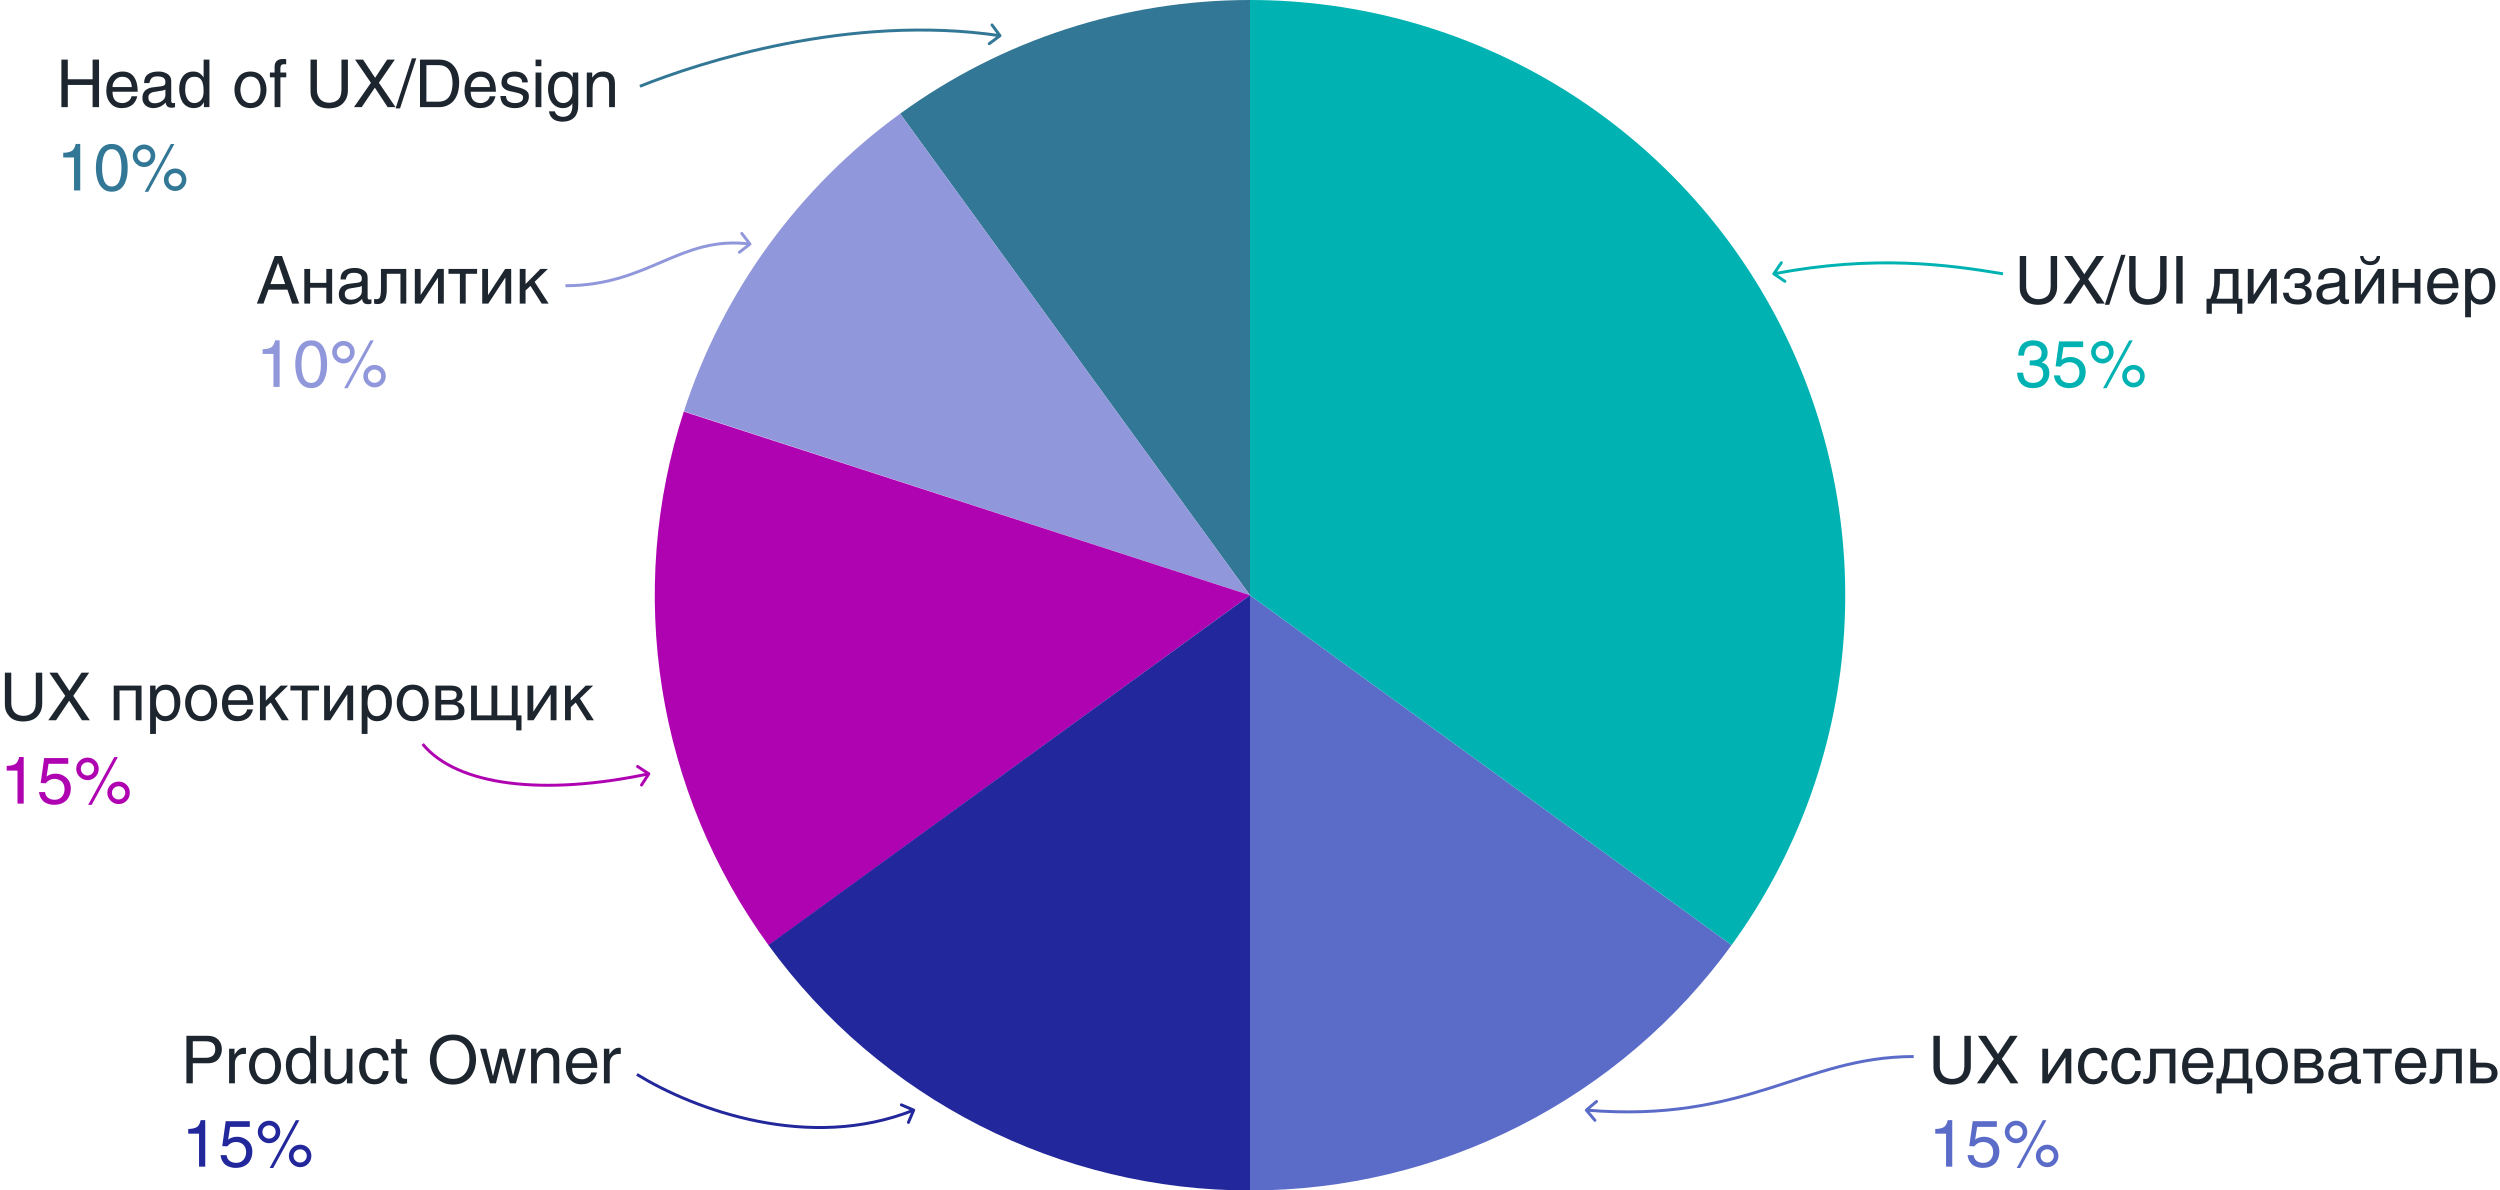 <svg width="840" height="400" viewBox="0 0 840 400" fill="none" xmlns="http://www.w3.org/2000/svg">
<path d="M689.031 86.026V96.145C689.003 97.836 688.562 98.996 687.71 99.626C687.524 99.769 687.32 99.902 687.098 100.023C686.861 100.152 686.618 100.245 686.367 100.303C685.887 100.453 685.39 100.528 684.874 100.528C684.394 100.528 683.918 100.453 683.445 100.303C682.958 100.16 682.518 99.927 682.124 99.605C681.73 99.254 681.415 98.799 681.179 98.24C680.914 97.667 680.781 96.955 680.781 96.103V86.026H678.633V96.693C678.611 98.219 679.102 99.54 680.104 100.657C681.086 101.803 682.64 102.39 684.767 102.419C686.965 102.39 688.584 101.789 689.622 100.614C690.668 99.469 691.19 98.061 691.19 96.393V86.026H689.031ZM701.61 93.814L706.96 86.026H704.382L700.332 92.149L696.293 86.026H693.586L698.925 93.814L693.231 102H695.831L700.246 95.447L704.543 102H707.196L701.61 93.814ZM714.168 85.608H712.696L707.218 102.419H708.711L714.168 85.608ZM725.812 86.026V96.145C725.784 97.836 725.343 98.996 724.491 99.626C724.305 99.769 724.101 99.902 723.879 100.023C723.643 100.152 723.399 100.245 723.148 100.303C722.669 100.453 722.171 100.528 721.655 100.528C721.175 100.528 720.699 100.453 720.227 100.303C719.74 100.16 719.299 99.927 718.905 99.605C718.511 99.254 718.196 98.799 717.96 98.24C717.695 97.667 717.562 96.955 717.562 96.103V86.026H715.414V96.693C715.393 98.219 715.883 99.54 716.886 100.657C717.867 101.803 719.421 102.39 721.548 102.419C723.746 102.39 725.365 101.789 726.403 100.614C727.449 99.469 727.972 98.061 727.972 96.393V86.026H725.812ZM733.375 86.026H731.227V102H733.375V86.026ZM743.988 90.366V94.147C744.031 96.303 743.598 98.376 742.688 100.367H741.389V105.405H743.172V102H751.647V105.405H753.431V100.367H752.131V90.366H743.988ZM750.176 100.367H744.719C745.521 98.57 745.908 96.482 745.879 94.105V91.988H750.176V100.367ZM757.212 90.366H755.257V102H757.309L763.002 93.288H763.045V102H765V90.366H762.959L757.255 99.078H757.212V90.366ZM769.275 93.686C769.483 92.382 770.378 91.731 771.961 91.731C772.548 91.731 773.085 91.845 773.572 92.074C774.066 92.339 774.321 92.787 774.335 93.417C774.335 93.99 774.181 94.43 773.873 94.738C773.536 95.061 772.942 95.222 772.09 95.222H771.037V96.769H772.208C772.953 96.769 773.551 96.915 774.002 97.209C774.46 97.531 774.697 98.029 774.711 98.702C774.697 99.375 774.432 99.866 773.916 100.174C773.393 100.482 772.756 100.636 772.004 100.636C771.008 100.636 770.274 100.453 769.802 100.088C769.336 99.737 769.061 99.157 768.975 98.348H767.052C767.116 98.863 767.234 99.354 767.406 99.819C767.585 100.292 767.857 100.718 768.223 101.098C768.602 101.477 769.107 101.771 769.737 101.979C770.368 102.201 771.152 102.319 772.09 102.333C773.4 102.319 774.5 102.025 775.388 101.452C776.269 100.879 776.716 100.049 776.73 98.96C776.73 98.466 776.666 98.043 776.537 97.692C776.387 97.334 776.19 97.048 775.946 96.833C775.696 96.597 775.438 96.407 775.173 96.264C774.879 96.128 774.6 96.017 774.335 95.931C774.851 95.795 775.312 95.515 775.721 95.093C776.136 94.685 776.351 94.105 776.365 93.353C776.351 92.4 775.946 91.609 775.151 90.978C774.356 90.363 773.293 90.048 771.961 90.033C771.152 90.033 770.479 90.151 769.941 90.388C769.368 90.603 768.907 90.903 768.556 91.29C768.198 91.655 767.933 92.049 767.761 92.472C767.567 92.901 767.449 93.306 767.406 93.686H769.275ZM780.694 93.9C780.723 93.421 780.906 92.93 781.242 92.429C781.421 92.207 781.686 92.017 782.037 91.859C782.359 91.731 782.793 91.666 783.337 91.666C785.156 91.666 786.058 92.289 786.044 93.535C786.044 93.829 786.019 94.062 785.969 94.233C785.911 94.427 785.772 94.588 785.55 94.717C785.17 94.939 784.239 95.107 782.757 95.222C781.747 95.3 780.949 95.462 780.361 95.705C779.76 95.97 779.312 96.292 779.019 96.672C778.725 97.03 778.535 97.413 778.449 97.821C778.349 98.215 778.306 98.595 778.32 98.96C778.32 99.991 778.664 100.8 779.352 101.388C780.01 102.004 780.877 102.319 781.951 102.333C782.517 102.319 783.029 102.244 783.487 102.107C783.924 101.993 784.304 101.846 784.626 101.667C785.278 101.273 785.786 100.865 786.151 100.442C786.166 100.894 786.312 101.295 786.592 101.646C786.857 102.011 787.397 102.201 788.214 102.215C788.436 102.201 788.636 102.172 788.815 102.129C788.973 102.086 789.127 102.043 789.277 102V100.571C789.041 100.629 788.826 100.657 788.633 100.657C788.21 100.657 787.999 100.417 787.999 99.938V93.288C787.985 92.543 787.809 91.949 787.473 91.505C787.115 91.068 786.688 90.746 786.194 90.538C785.693 90.316 785.217 90.169 784.766 90.098C784.307 90.055 783.946 90.033 783.681 90.033C782.234 90.033 781.085 90.327 780.232 90.914C779.337 91.516 778.89 92.511 778.89 93.9H780.694ZM786.044 97.972C786.022 98.767 785.654 99.411 784.938 99.905C784.25 100.421 783.423 100.686 782.456 100.7C781.017 100.686 780.304 100.006 780.318 98.659C780.318 98.272 780.415 97.965 780.608 97.735C780.766 97.513 780.97 97.338 781.221 97.209C781.486 97.073 781.765 96.976 782.059 96.919C782.324 96.847 782.581 96.804 782.832 96.79C783.999 96.625 784.798 96.493 785.228 96.393C785.65 96.271 785.922 96.16 786.044 96.06V97.972ZM793.263 90.366H791.308V102H793.359L799.053 93.288H799.096V102H801.051V90.366H799.01L793.306 99.078H793.263V90.366ZM794.101 86.026H793.005C792.976 86.513 793.173 87.122 793.596 87.853C793.832 88.189 794.176 88.469 794.627 88.691C795.085 88.941 795.68 89.066 796.41 89.066C797.148 89.066 797.742 88.941 798.193 88.691C798.637 88.454 798.967 88.168 799.182 87.831C799.404 87.495 799.55 87.158 799.622 86.821C799.679 86.499 799.708 86.234 799.708 86.026H798.634C798.505 86.513 798.286 86.918 797.979 87.24C797.656 87.606 797.119 87.788 796.367 87.788C795.622 87.788 795.082 87.613 794.745 87.262C794.401 86.939 794.187 86.528 794.101 86.026ZM805.874 90.366H803.919V102H805.874V96.672H811.31V102H813.265V90.366H811.31V95.05H805.874V90.366ZM823.953 98.348C823.939 98.806 823.674 99.289 823.158 99.798C822.9 100.02 822.585 100.21 822.213 100.367C821.848 100.546 821.432 100.636 820.967 100.636C818.718 100.607 817.594 99.34 817.594 96.833H826.069C826.069 94.735 825.658 93.084 824.834 91.881C823.996 90.663 822.743 90.048 821.074 90.033C819.169 90.062 817.769 90.678 816.874 91.881C815.965 93.084 815.51 94.624 815.51 96.5C815.51 98.204 815.972 99.59 816.896 100.657C817.791 101.76 819.051 102.319 820.677 102.333C821.586 102.319 822.356 102.186 822.986 101.936C823.602 101.699 824.107 101.391 824.501 101.012C824.902 100.618 825.21 100.185 825.425 99.712C825.547 99.461 825.65 99.225 825.736 99.003C825.808 98.788 825.865 98.57 825.908 98.348H823.953ZM817.594 95.265C817.594 94.326 817.909 93.521 818.539 92.848C819.141 92.16 819.889 91.809 820.784 91.795C821.4 91.795 821.916 91.881 822.331 92.053C822.725 92.246 823.047 92.511 823.298 92.848C823.563 93.156 823.753 93.521 823.867 93.943C823.982 94.359 824.046 94.799 824.061 95.265H817.594ZM833.428 91.795C834.137 91.795 834.695 91.956 835.104 92.278C835.512 92.601 835.812 93.012 836.006 93.514C836.199 94.008 836.325 94.534 836.382 95.093C836.425 95.666 836.446 96.199 836.446 96.693C836.446 97.46 836.35 98.094 836.156 98.595C835.956 99.103 835.694 99.511 835.372 99.819C835.064 100.099 834.731 100.306 834.373 100.442C834.022 100.571 833.686 100.636 833.363 100.636C832.311 100.621 831.534 100.181 831.032 99.314C830.502 98.491 830.237 97.435 830.237 96.145C830.237 95.737 830.27 95.29 830.334 94.803C830.391 94.309 830.513 93.832 830.699 93.374C830.921 92.923 831.243 92.55 831.666 92.257C832.11 91.963 832.697 91.809 833.428 91.795ZM828.282 106.598H830.237V100.636C830.517 101.108 830.921 101.506 831.451 101.828C831.981 102.15 832.626 102.319 833.385 102.333C834.366 102.319 835.197 102.104 835.877 101.689C836.536 101.28 837.048 100.754 837.413 100.109C838.115 98.742 838.459 97.32 838.444 95.845C838.444 94.155 838.036 92.769 837.22 91.688C836.382 90.599 835.186 90.048 833.632 90.033C832.651 90.048 831.895 90.252 831.365 90.645C831.1 90.825 830.871 91.032 830.678 91.269C830.477 91.512 830.287 91.759 830.108 92.01V90.366H828.282V106.598Z" fill="#1D252F"/>
<path d="M681.974 122.76C683.377 122.745 684.484 122.914 685.293 123.265C686.102 123.651 686.514 124.436 686.528 125.617C686.514 126.527 686.199 127.254 685.583 127.798C684.967 128.371 684.144 128.657 683.112 128.657C682.396 128.657 681.827 128.539 681.404 128.303C680.96 128.088 680.62 127.809 680.384 127.465C680.183 127.1 680.036 126.72 679.943 126.326C679.843 125.947 679.786 125.574 679.771 125.209H677.773C677.773 126.777 678.228 128.023 679.138 128.947C680.033 129.914 681.315 130.405 682.983 130.419C684.981 130.39 686.417 129.86 687.291 128.829C688.158 127.848 688.591 126.699 688.591 125.381C688.576 124.342 688.344 123.53 687.893 122.942C687.42 122.384 686.79 121.986 686.002 121.75V121.707C686.467 121.578 686.911 121.256 687.334 120.74C687.764 120.21 687.986 119.455 688 118.474C687.986 117.256 687.567 116.264 686.743 115.498C685.891 114.753 684.702 114.374 683.177 114.359C682.181 114.374 681.354 114.528 680.695 114.821C680.022 115.129 679.503 115.541 679.138 116.057C678.765 116.551 678.507 117.099 678.364 117.7C678.214 118.302 678.139 118.896 678.139 119.483H680.062C680.09 119.09 680.155 118.696 680.255 118.302C680.341 117.915 680.488 117.553 680.695 117.217C680.917 116.88 681.225 116.608 681.619 116.4C681.984 116.214 682.475 116.121 683.091 116.121C683.692 116.121 684.176 116.2 684.541 116.357C684.913 116.522 685.207 116.737 685.422 117.002C685.644 117.253 685.791 117.514 685.862 117.786C685.941 118.065 685.98 118.33 685.98 118.581C685.98 119.183 685.869 119.659 685.647 120.01C685.411 120.346 685.103 120.604 684.724 120.783C684.344 120.926 683.918 121.023 683.445 121.073C682.973 121.116 682.482 121.138 681.974 121.138V122.76ZM692.651 120.912L693.317 116.626H699.935V114.714H691.835L690.675 123.093L692.372 123.179C693.117 122.212 694.076 121.721 695.251 121.707C696.246 121.707 697.066 121.994 697.711 122.566C698.355 123.168 698.685 124.031 698.699 125.155C698.685 126.158 698.398 126.989 697.84 127.647C697.26 128.349 696.454 128.707 695.423 128.722C694.528 128.722 693.786 128.51 693.199 128.088C692.612 127.673 692.254 127.021 692.125 126.133H690.105C690.22 126.978 690.446 127.68 690.782 128.238C691.119 128.797 691.531 129.237 692.018 129.56C692.497 129.868 693.017 130.086 693.575 130.215C694.105 130.351 694.628 130.419 695.144 130.419C696.361 130.405 697.349 130.193 698.108 129.785C698.868 129.384 699.44 128.89 699.827 128.303C700.207 127.716 700.468 127.114 700.611 126.498C700.733 125.882 700.794 125.363 700.794 124.94C700.765 123.329 700.228 122.09 699.183 121.224C698.173 120.371 697.002 119.945 695.67 119.945C694.975 119.945 694.388 120.042 693.908 120.235C693.407 120.407 692.988 120.633 692.651 120.912ZM702.609 118.323C702.624 119.405 703.003 120.296 703.748 120.998C704.471 121.736 705.359 122.112 706.412 122.126C707.501 122.112 708.396 121.729 709.098 120.977C709.799 120.26 710.158 119.376 710.172 118.323C710.158 117.235 709.792 116.34 709.076 115.638C708.374 114.929 707.486 114.567 706.412 114.553C705.359 114.567 704.471 114.929 703.748 115.638C703.003 116.34 702.624 117.235 702.609 118.323ZM704.167 118.323C704.167 117.707 704.389 117.185 704.833 116.755C705.241 116.347 705.768 116.135 706.412 116.121C707.042 116.135 707.572 116.347 708.002 116.755C708.41 117.17 708.621 117.693 708.636 118.323C708.621 118.953 708.41 119.473 708.002 119.881C707.587 120.332 707.049 120.558 706.391 120.558C705.775 120.558 705.263 120.354 704.854 119.945C704.396 119.551 704.167 119.011 704.167 118.323ZM713.062 126.369C713.076 127.458 713.455 128.353 714.2 129.055C714.916 129.785 715.804 130.158 716.864 130.172C717.946 130.158 718.841 129.778 719.55 129.033C720.252 128.317 720.61 127.429 720.624 126.369C720.61 125.288 720.244 124.393 719.528 123.684C718.819 122.982 717.931 122.624 716.864 122.609C715.804 122.624 714.916 122.982 714.2 123.684C713.455 124.393 713.076 125.288 713.062 126.369ZM714.619 126.369C714.619 125.753 714.838 125.234 715.274 124.812C715.69 124.396 716.22 124.181 716.864 124.167C717.494 124.181 718.021 124.396 718.443 124.812C718.859 125.22 719.074 125.739 719.088 126.369C719.074 126.999 718.859 127.522 718.443 127.938C718.035 128.389 717.502 128.614 716.843 128.614C716.227 128.614 715.711 128.41 715.296 128.002C714.845 127.601 714.619 127.057 714.619 126.369ZM716.596 114.381H715.393L706.616 130.44H707.798L716.596 114.381Z" fill="#00B2B2"/>
<path d="M660.031 348.026V358.146C660.003 359.836 659.562 360.996 658.71 361.626C658.524 361.769 658.32 361.902 658.098 362.023C657.861 362.152 657.618 362.245 657.367 362.303C656.887 362.453 656.39 362.528 655.874 362.528C655.394 362.528 654.918 362.453 654.445 362.303C653.958 362.16 653.518 361.927 653.124 361.604C652.73 361.254 652.415 360.799 652.179 360.24C651.914 359.667 651.781 358.955 651.781 358.103V348.026H649.633V358.693C649.611 360.219 650.102 361.54 651.104 362.657C652.086 363.803 653.64 364.39 655.767 364.419C657.965 364.39 659.584 363.789 660.622 362.614C661.668 361.468 662.19 360.061 662.19 358.393V348.026H660.031ZM672.61 355.814L677.96 348.026H675.382L671.332 354.149L667.293 348.026H664.586L669.925 355.814L664.231 364H666.831L671.246 357.447L675.543 364H678.196L672.61 355.814ZM688.165 352.366H686.21V364H688.262L693.955 355.288H693.998V364H695.953V352.366H693.912L688.208 361.078H688.165V352.366ZM708.103 356.276C708.06 355.209 707.701 354.243 707.028 353.376C706.692 352.968 706.258 352.638 705.729 352.388C705.184 352.151 704.525 352.033 703.752 352.033C701.847 352.062 700.447 352.685 699.552 353.902C698.642 355.12 698.188 356.652 698.188 358.5C698.188 360.204 698.649 361.59 699.573 362.657C700.468 363.76 701.736 364.319 703.376 364.333C704.243 364.319 704.969 364.165 705.557 363.871C706.144 363.592 706.613 363.23 706.964 362.786C707.329 362.335 707.608 361.852 707.802 361.336C707.974 360.842 708.074 360.358 708.103 359.886H706.212C705.789 361.705 704.866 362.621 703.44 362.636C702.782 362.636 702.248 362.496 701.84 362.217C701.41 361.938 701.088 361.579 700.873 361.143C700.651 360.684 700.497 360.201 700.411 359.692C700.318 359.177 700.271 358.668 700.271 358.167C700.257 357.086 700.493 356.097 700.98 355.202C701.446 354.293 702.273 353.824 703.462 353.795C705.095 353.824 706.011 354.651 706.212 356.276H708.103ZM719.317 356.276C719.274 355.209 718.916 354.243 718.243 353.376C717.907 352.968 717.473 352.638 716.943 352.388C716.399 352.151 715.74 352.033 714.967 352.033C713.062 352.062 711.662 352.685 710.767 353.902C709.857 355.12 709.402 356.652 709.402 358.5C709.402 360.204 709.864 361.59 710.788 362.657C711.683 363.76 712.951 364.319 714.591 364.333C715.457 364.319 716.184 364.165 716.771 363.871C717.359 363.592 717.828 363.23 718.179 362.786C718.544 362.335 718.823 361.852 719.017 361.336C719.188 360.842 719.289 360.358 719.317 359.886H717.427C717.004 361.705 716.08 362.621 714.655 362.636C713.996 362.636 713.463 362.496 713.055 362.217C712.625 361.938 712.303 361.579 712.088 361.143C711.866 360.684 711.712 360.201 711.626 359.692C711.533 359.177 711.486 358.668 711.486 358.167C711.472 357.086 711.708 356.097 712.195 355.202C712.661 354.293 713.488 353.824 714.677 353.795C716.31 353.824 717.226 354.651 717.427 356.276H719.317ZM722.422 352.366V358.629C722.422 360.276 722.311 361.347 722.089 361.841C721.989 362.106 721.835 362.281 721.627 362.367C721.434 362.475 721.19 362.528 720.896 362.528C720.546 362.528 720.284 362.514 720.112 362.485V364C720.42 364.1 720.836 364.158 721.358 364.172C722.297 364.172 723.038 363.792 723.582 363.033C724.098 362.281 724.363 361.035 724.377 359.295V353.988H728.975V364H730.93V352.366H722.422ZM741.607 360.348C741.593 360.806 741.328 361.289 740.812 361.798C740.555 362.02 740.24 362.21 739.867 362.367C739.502 362.546 739.087 362.636 738.621 362.636C736.372 362.607 735.248 361.34 735.248 358.833H743.724C743.724 356.735 743.312 355.084 742.488 353.881C741.65 352.663 740.397 352.048 738.729 352.033C736.824 352.062 735.424 352.678 734.528 353.881C733.619 355.084 733.164 356.624 733.164 358.5C733.164 360.204 733.626 361.59 734.55 362.657C735.445 363.76 736.705 364.319 738.331 364.333C739.241 364.319 740.01 364.186 740.641 363.936C741.257 363.699 741.761 363.391 742.155 363.012C742.556 362.618 742.864 362.185 743.079 361.712C743.201 361.461 743.305 361.225 743.391 361.003C743.462 360.788 743.52 360.57 743.562 360.348H741.607ZM735.248 357.265C735.248 356.326 735.563 355.521 736.193 354.848C736.795 354.16 737.543 353.809 738.438 353.795C739.054 353.795 739.57 353.881 739.985 354.053C740.379 354.246 740.701 354.511 740.952 354.848C741.217 355.156 741.407 355.521 741.521 355.943C741.636 356.359 741.701 356.799 741.715 357.265H735.248ZM747.322 352.366V356.147C747.365 358.303 746.932 360.376 746.022 362.367H744.723V367.405H746.506V364H754.981V367.405H756.765V362.367H755.465V352.366H747.322ZM753.51 362.367H748.053C748.855 360.57 749.242 358.482 749.213 356.104V353.988H753.51V362.367ZM757.957 358.167C757.943 359.735 758.383 361.135 759.278 362.367C760.152 363.635 761.506 364.29 763.339 364.333C765.208 364.29 766.572 363.635 767.432 362.367C768.298 361.135 768.731 359.735 768.731 358.167C768.731 356.599 768.298 355.199 767.432 353.967C766.572 352.706 765.208 352.062 763.339 352.033C761.506 352.062 760.152 352.706 759.278 353.967C758.383 355.199 757.943 356.599 757.957 358.167ZM759.955 358.167C759.955 357.759 760.005 357.297 760.105 356.781C760.213 356.287 760.385 355.804 760.621 355.331C760.865 354.866 761.215 354.486 761.674 354.192C762.111 353.899 762.666 353.745 763.339 353.73C764.048 353.745 764.628 353.899 765.079 354.192C765.537 354.486 765.881 354.866 766.11 355.331C766.347 355.804 766.519 356.287 766.626 356.781C766.698 357.297 766.733 357.759 766.733 358.167C766.733 358.554 766.698 358.994 766.626 359.488C766.519 360.004 766.347 360.502 766.11 360.981C765.881 361.454 765.537 361.837 765.079 362.131C764.628 362.467 764.048 362.636 763.339 362.636C762.666 362.636 762.111 362.467 761.674 362.131C761.215 361.837 760.865 361.454 760.621 360.981C760.385 360.502 760.213 360.004 760.105 359.488C760.005 358.994 759.955 358.554 759.955 358.167ZM772.921 353.988H775.811C776.656 353.988 777.257 354.106 777.615 354.343C777.938 354.593 778.099 354.951 778.099 355.417C778.099 356.047 777.93 356.495 777.594 356.76C777.221 357.039 776.613 357.179 775.768 357.179H772.921V353.988ZM772.921 358.726H776.229C777.898 358.726 778.747 359.341 778.775 360.573C778.761 361.805 777.977 362.403 776.423 362.367H772.921V358.726ZM770.966 364H776.466C779.295 363.957 780.716 362.929 780.73 360.917C780.73 360.409 780.659 359.968 780.516 359.596C780.351 359.245 780.136 358.955 779.871 358.726C779.628 358.475 779.352 358.274 779.044 358.124C778.736 357.995 778.421 357.902 778.099 357.845C778.621 357.68 779.083 357.394 779.484 356.985C779.85 356.556 780.039 356.004 780.054 355.331C780.054 354.493 779.746 353.791 779.13 353.226C778.5 352.667 777.54 352.381 776.251 352.366H770.966V364ZM784.694 355.9C784.723 355.421 784.906 354.93 785.242 354.429C785.421 354.207 785.686 354.017 786.037 353.859C786.359 353.73 786.793 353.666 787.337 353.666C789.156 353.666 790.058 354.289 790.044 355.535C790.044 355.829 790.019 356.062 789.969 356.233C789.911 356.427 789.772 356.588 789.55 356.717C789.17 356.939 788.239 357.107 786.757 357.222C785.747 357.3 784.949 357.462 784.361 357.705C783.76 357.97 783.312 358.292 783.019 358.672C782.725 359.03 782.535 359.413 782.449 359.821C782.349 360.215 782.306 360.595 782.32 360.96C782.32 361.991 782.664 362.8 783.352 363.388C784.01 364.004 784.877 364.319 785.951 364.333C786.517 364.319 787.029 364.243 787.487 364.107C787.924 363.993 788.304 363.846 788.626 363.667C789.278 363.273 789.786 362.865 790.151 362.442C790.166 362.894 790.312 363.295 790.592 363.646C790.857 364.011 791.397 364.201 792.214 364.215C792.436 364.201 792.636 364.172 792.815 364.129C792.973 364.086 793.127 364.043 793.277 364V362.571C793.041 362.629 792.826 362.657 792.633 362.657C792.21 362.657 791.999 362.417 791.999 361.938V355.288C791.985 354.543 791.809 353.949 791.473 353.505C791.115 353.068 790.688 352.746 790.194 352.538C789.693 352.316 789.217 352.169 788.766 352.098C788.307 352.055 787.946 352.033 787.681 352.033C786.234 352.033 785.085 352.327 784.232 352.914C783.337 353.516 782.89 354.511 782.89 355.9H784.694ZM790.044 359.972C790.022 360.767 789.654 361.411 788.938 361.905C788.25 362.421 787.423 362.686 786.456 362.7C785.017 362.686 784.304 362.006 784.318 360.659C784.318 360.272 784.415 359.965 784.608 359.735C784.766 359.513 784.97 359.338 785.221 359.209C785.486 359.073 785.765 358.976 786.059 358.919C786.324 358.847 786.581 358.804 786.832 358.79C787.999 358.625 788.798 358.493 789.228 358.393C789.65 358.271 789.922 358.16 790.044 358.06V359.972ZM794.008 352.366V353.988H797.843V364H799.798V353.988H803.622V352.366H794.008ZM813.15 360.348C813.136 360.806 812.871 361.289 812.355 361.798C812.098 362.02 811.783 362.21 811.41 362.367C811.045 362.546 810.63 362.636 810.164 362.636C807.915 362.607 806.791 361.34 806.791 358.833H815.267C815.267 356.735 814.855 355.084 814.031 353.881C813.193 352.663 811.94 352.048 810.271 352.033C808.367 352.062 806.966 352.678 806.071 353.881C805.162 355.084 804.707 356.624 804.707 358.5C804.707 360.204 805.169 361.59 806.093 362.657C806.988 363.76 808.248 364.319 809.874 364.333C810.784 364.319 811.553 364.186 812.184 363.936C812.799 363.699 813.304 363.391 813.698 363.012C814.099 362.618 814.407 362.185 814.622 361.712C814.744 361.461 814.848 361.225 814.934 361.003C815.005 360.788 815.062 360.57 815.105 360.348H813.15ZM806.791 357.265C806.791 356.326 807.106 355.521 807.736 354.848C808.338 354.16 809.086 353.809 809.981 353.795C810.597 353.795 811.113 353.881 811.528 354.053C811.922 354.246 812.244 354.511 812.495 354.848C812.76 355.156 812.95 355.521 813.064 355.943C813.179 356.359 813.243 356.799 813.258 357.265H806.791ZM818.65 352.366V358.629C818.65 360.276 818.539 361.347 818.317 361.841C818.217 362.106 818.063 362.281 817.855 362.367C817.662 362.475 817.419 362.528 817.125 362.528C816.774 362.528 816.513 362.514 816.341 362.485V364C816.649 364.1 817.064 364.158 817.587 364.172C818.525 364.172 819.266 363.792 819.811 363.033C820.326 362.281 820.591 361.035 820.605 359.295V353.988H825.203V364H827.158V352.366H818.65ZM831.981 352.366H830.026V364H834.796C836.371 363.986 837.503 363.649 838.19 362.99C838.849 362.346 839.179 361.562 839.179 360.638C839.179 359.578 838.821 358.718 838.104 358.06C837.367 357.401 836.25 357.064 834.753 357.05H831.981V352.366ZM831.981 358.672H834.774C836.379 358.686 837.181 359.302 837.181 360.52C837.181 361.15 837.005 361.612 836.654 361.905C836.296 362.213 835.67 362.367 834.774 362.367H831.981V358.672Z" fill="#1D252F"/>
<path d="M655.96 376.359H654.445C654.152 377.591 653.697 378.382 653.081 378.733C652.451 379.099 651.506 379.303 650.245 379.346V380.914H653.876V392H655.96V376.359ZM663.651 382.912L664.317 378.626H670.935V376.714H662.835L661.675 385.093L663.372 385.179C664.117 384.212 665.076 383.721 666.251 383.707C667.246 383.707 668.066 383.993 668.711 384.566C669.355 385.168 669.685 386.031 669.699 387.155C669.685 388.158 669.398 388.989 668.84 389.647C668.26 390.349 667.454 390.707 666.423 390.722C665.528 390.722 664.786 390.51 664.199 390.088C663.612 389.673 663.254 389.021 663.125 388.133H661.105C661.22 388.978 661.446 389.68 661.782 390.238C662.119 390.797 662.531 391.237 663.018 391.56C663.497 391.868 664.017 392.086 664.575 392.215C665.105 392.351 665.628 392.419 666.144 392.419C667.361 392.405 668.349 392.193 669.108 391.785C669.868 391.384 670.44 390.89 670.827 390.303C671.207 389.715 671.468 389.114 671.611 388.498C671.733 387.882 671.794 387.363 671.794 386.94C671.765 385.329 671.228 384.09 670.183 383.224C669.173 382.371 668.002 381.945 666.67 381.945C665.975 381.945 665.388 382.042 664.908 382.235C664.407 382.407 663.988 382.633 663.651 382.912ZM673.609 380.323C673.624 381.405 674.003 382.296 674.748 382.998C675.471 383.736 676.359 384.112 677.412 384.126C678.501 384.112 679.396 383.729 680.098 382.977C680.799 382.26 681.158 381.376 681.172 380.323C681.158 379.235 680.792 378.34 680.076 377.638C679.374 376.929 678.486 376.567 677.412 376.553C676.359 376.567 675.471 376.929 674.748 377.638C674.003 378.34 673.624 379.235 673.609 380.323ZM675.167 380.323C675.167 379.707 675.389 379.185 675.833 378.755C676.241 378.347 676.768 378.135 677.412 378.121C678.042 378.135 678.572 378.347 679.002 378.755C679.41 379.17 679.621 379.693 679.636 380.323C679.621 380.953 679.41 381.473 679.002 381.881C678.587 382.332 678.049 382.558 677.391 382.558C676.775 382.558 676.263 382.354 675.854 381.945C675.396 381.551 675.167 381.011 675.167 380.323ZM684.062 388.369C684.076 389.458 684.455 390.353 685.2 391.055C685.916 391.785 686.804 392.158 687.864 392.172C688.946 392.158 689.841 391.778 690.55 391.033C691.252 390.317 691.61 389.429 691.624 388.369C691.61 387.288 691.244 386.393 690.528 385.684C689.819 384.982 688.931 384.624 687.864 384.609C686.804 384.624 685.916 384.982 685.2 385.684C684.455 386.393 684.076 387.288 684.062 388.369ZM685.619 388.369C685.619 387.753 685.838 387.234 686.274 386.812C686.69 386.396 687.22 386.181 687.864 386.167C688.494 386.181 689.021 386.396 689.443 386.812C689.859 387.22 690.074 387.739 690.088 388.369C690.074 388.999 689.859 389.522 689.443 389.938C689.035 390.389 688.502 390.614 687.843 390.614C687.227 390.614 686.711 390.41 686.296 390.002C685.845 389.601 685.619 389.057 685.619 388.369ZM687.596 376.381H686.393L677.616 392.44H678.798L687.596 376.381Z" fill="#5B6BC8"/>
<path d="M64.781 349.874H69.164C70.088 349.874 70.843 350.067 71.431 350.454C72.018 350.848 72.319 351.543 72.333 352.538C72.319 353.598 72.018 354.339 71.431 354.762C70.843 355.213 70.059 355.431 69.078 355.417H64.781V349.874ZM64.781 357.265H69.819C71.538 357.236 72.763 356.717 73.493 355.707C74.216 354.74 74.567 353.677 74.546 352.517C74.532 351.199 74.116 350.121 73.3 349.283C72.476 348.46 71.316 348.041 69.819 348.026H62.633V364H64.781V357.265ZM76.974 352.366V364H78.929V357.243C78.929 356.362 79.201 355.621 79.745 355.02C80.261 354.439 80.973 354.142 81.883 354.128H82.645V352.098C82.502 352.055 82.327 352.033 82.119 352.033C81.403 352.033 80.78 352.237 80.25 352.646C79.706 353.061 79.237 353.612 78.843 354.3H78.8V352.366H76.974ZM83.666 358.167C83.652 359.735 84.092 361.135 84.987 362.367C85.861 363.635 87.215 364.29 89.048 364.333C90.917 364.29 92.281 363.635 93.141 362.367C94.007 361.135 94.44 359.735 94.44 358.167C94.44 356.599 94.007 355.199 93.141 353.967C92.281 352.706 90.917 352.062 89.048 352.033C87.215 352.062 85.861 352.706 84.987 353.967C84.092 355.199 83.652 356.599 83.666 358.167ZM85.664 358.167C85.664 357.759 85.714 357.297 85.814 356.781C85.922 356.287 86.094 355.804 86.33 355.331C86.574 354.866 86.924 354.486 87.383 354.192C87.82 353.899 88.375 353.745 89.048 353.73C89.757 353.745 90.337 353.899 90.788 354.192C91.246 354.486 91.59 354.866 91.819 355.331C92.056 355.804 92.228 356.287 92.335 356.781C92.407 357.297 92.442 357.759 92.442 358.167C92.442 358.554 92.407 358.994 92.335 359.488C92.228 360.004 92.056 360.502 91.819 360.981C91.59 361.454 91.246 361.837 90.788 362.131C90.337 362.467 89.757 362.636 89.048 362.636C88.375 362.636 87.82 362.467 87.383 362.131C86.924 361.837 86.574 361.454 86.33 360.981C86.094 360.502 85.922 360.004 85.814 359.488C85.714 358.994 85.664 358.554 85.664 358.167ZM106.203 348.026H104.248V354.01C103.983 353.559 103.578 353.118 103.034 352.688C102.769 352.488 102.447 352.327 102.067 352.205C101.702 352.09 101.262 352.033 100.746 352.033C99.206 352.062 98.039 352.62 97.244 353.709C96.442 354.79 96.041 356.176 96.041 357.866C96.041 358.554 96.12 359.27 96.277 360.015C96.428 360.781 96.686 361.486 97.051 362.131C97.416 362.775 97.928 363.295 98.587 363.688C99.217 364.104 100.026 364.319 101.015 364.333C101.595 364.333 102.186 364.208 102.787 363.957C103.374 363.692 103.883 363.173 104.312 362.399H104.355V364H106.203V348.026ZM101.229 353.795C101.931 353.795 102.49 353.956 102.905 354.278C103.313 354.601 103.614 355.012 103.808 355.514C103.994 356.008 104.116 356.534 104.173 357.093C104.223 357.666 104.248 358.199 104.248 358.693C104.248 359.46 104.151 360.093 103.958 360.595C103.75 361.103 103.485 361.511 103.163 361.819C102.855 362.099 102.526 362.306 102.175 362.442C101.824 362.571 101.487 362.636 101.165 362.636C100.105 362.621 99.328 362.181 98.834 361.314C98.304 360.491 98.039 359.435 98.039 358.146C98.039 357.737 98.068 357.29 98.125 356.803C98.182 356.309 98.308 355.832 98.501 355.374C98.723 354.923 99.045 354.55 99.468 354.257C99.912 353.963 100.499 353.809 101.229 353.795ZM109.071 352.366V360.724C109.071 361.397 109.197 361.97 109.447 362.442C109.684 362.894 109.977 363.266 110.328 363.56C110.708 363.825 111.119 364.014 111.563 364.129C112 364.265 112.43 364.333 112.853 364.333C113.791 364.319 114.546 364.136 115.119 363.785C115.678 363.427 116.154 362.919 116.548 362.26L116.569 362.303V364H118.417V352.366H116.462V358.769C116.462 359.191 116.419 359.621 116.333 360.058C116.233 360.516 116.057 360.935 115.807 361.314C115.57 361.694 115.241 362.002 114.818 362.238C114.389 362.503 113.866 362.636 113.25 362.636C112.62 362.636 112.101 362.446 111.692 362.066C111.248 361.687 111.026 361.024 111.026 360.079V352.366H109.071ZM130.577 356.276C130.534 355.209 130.176 354.243 129.503 353.376C129.166 352.968 128.733 352.638 128.203 352.388C127.659 352.151 127 352.033 126.227 352.033C124.322 352.062 122.922 352.685 122.026 353.902C121.117 355.12 120.662 356.652 120.662 358.5C120.662 360.204 121.124 361.59 122.048 362.657C122.943 363.76 124.211 364.319 125.851 364.333C126.717 364.319 127.444 364.165 128.031 363.871C128.618 363.592 129.088 363.23 129.438 362.786C129.804 362.335 130.083 361.852 130.276 361.336C130.448 360.842 130.549 360.358 130.577 359.886H128.687C128.264 361.705 127.34 362.621 125.915 362.636C125.256 362.636 124.723 362.496 124.314 362.217C123.885 361.938 123.562 361.579 123.348 361.143C123.126 360.684 122.972 360.201 122.886 359.692C122.793 359.177 122.746 358.668 122.746 358.167C122.732 357.086 122.968 356.097 123.455 355.202C123.921 354.293 124.748 353.824 125.937 353.795C127.569 353.824 128.486 354.651 128.687 356.276H130.577ZM132.973 349.154V352.388H131.415V354.01H132.973V361.669C132.973 362.02 133.008 362.342 133.08 362.636C133.145 362.944 133.263 363.209 133.435 363.431C133.614 363.646 133.857 363.821 134.165 363.957C134.473 364.086 134.86 364.158 135.325 364.172C135.619 364.172 136.102 364.115 136.775 364V362.485H136.099C135.877 362.5 135.633 362.446 135.368 362.324C135.089 362.21 134.942 361.955 134.928 361.562V354.01H136.797V352.388H134.928V349.154H132.973ZM157.733 356.019C157.719 357.924 157.236 359.47 156.283 360.659C155.302 361.877 153.938 362.493 152.19 362.507C150.443 362.493 149.086 361.869 148.119 360.638C147.138 359.435 146.647 357.881 146.647 355.976C146.647 354.049 147.138 352.499 148.119 351.324C149.086 350.143 150.443 349.545 152.19 349.53C153.938 349.545 155.302 350.15 156.283 351.346C157.236 352.52 157.719 354.078 157.733 356.019ZM159.957 356.019C159.957 355.123 159.839 354.192 159.603 353.226C159.338 352.252 158.911 351.342 158.324 350.497C157.737 349.645 156.938 348.954 155.929 348.424C155.435 348.159 154.88 347.955 154.264 347.812C153.626 347.675 152.935 347.607 152.19 347.607C151.46 347.607 150.787 347.675 150.171 347.812C149.555 347.955 148.996 348.159 148.495 348.424C147.485 348.954 146.687 349.645 146.1 350.497C145.512 351.342 145.086 352.252 144.821 353.226C144.556 354.192 144.424 355.123 144.424 356.019C144.424 356.878 144.556 357.795 144.821 358.769C145.086 359.735 145.512 360.645 146.1 361.497C146.687 362.342 147.485 363.03 148.495 363.56C149.491 364.118 150.722 364.405 152.19 364.419C153.687 364.405 154.933 364.118 155.929 363.56C156.938 363.03 157.737 362.342 158.324 361.497C158.911 360.645 159.338 359.735 159.603 358.769C159.839 357.795 159.957 356.878 159.957 356.019ZM161.278 352.366L164.619 364H166.639L168.905 354.998H168.948L171.312 364H173.331L176.693 352.366H174.76L172.407 361.497H172.364L170.098 352.366H167.917L165.672 361.497H165.607L163.384 352.366H161.278ZM178.444 352.366V364H180.399V357.662C180.399 356.874 180.518 356.223 180.754 355.707C180.962 355.206 181.227 354.815 181.549 354.536C181.871 354.243 182.201 354.046 182.537 353.945C182.874 353.845 183.182 353.795 183.461 353.795C184.413 353.795 185.072 354.042 185.438 354.536C185.774 355.052 185.942 355.814 185.942 356.824V364H187.908V356.083C187.908 355.259 187.79 354.576 187.554 354.031C187.303 353.508 186.974 353.1 186.565 352.807C186.164 352.499 185.731 352.291 185.266 352.184C184.779 352.083 184.302 352.033 183.837 352.033C182.856 352.062 182.079 352.312 181.506 352.785C181.227 352.986 180.99 353.197 180.797 353.419C180.611 353.655 180.457 353.852 180.335 354.01H180.271V352.366H178.444ZM198.586 360.348C198.572 360.806 198.307 361.289 197.791 361.798C197.533 362.02 197.218 362.21 196.846 362.367C196.48 362.546 196.065 362.636 195.6 362.636C193.351 362.607 192.227 361.34 192.227 358.833H200.702C200.702 356.735 200.29 355.084 199.467 353.881C198.629 352.663 197.376 352.048 195.707 352.033C193.802 352.062 192.402 352.678 191.507 353.881C190.597 355.084 190.143 356.624 190.143 358.5C190.143 360.204 190.604 361.59 191.528 362.657C192.424 363.76 193.684 364.319 195.31 364.333C196.219 364.319 196.989 364.186 197.619 363.936C198.235 363.699 198.74 363.391 199.134 363.012C199.535 362.618 199.843 362.185 200.058 361.712C200.179 361.461 200.283 361.225 200.369 361.003C200.441 360.788 200.498 360.57 200.541 360.348H198.586ZM192.227 357.265C192.227 356.326 192.542 355.521 193.172 354.848C193.773 354.16 194.522 353.809 195.417 353.795C196.033 353.795 196.549 353.881 196.964 354.053C197.358 354.246 197.68 354.511 197.931 354.848C198.196 355.156 198.385 355.521 198.5 355.943C198.615 356.359 198.679 356.799 198.693 357.265H192.227ZM202.915 352.366V364H204.87V357.243C204.87 356.362 205.142 355.621 205.687 355.02C206.202 354.439 206.915 354.142 207.824 354.128H208.587V352.098C208.444 352.055 208.268 352.033 208.061 352.033C207.344 352.033 206.721 352.237 206.191 352.646C205.647 353.061 205.178 353.612 204.784 354.3H204.741V352.366H202.915Z" fill="#1D252F"/>
<path d="M68.96 376.359H67.445C67.152 377.591 66.697 378.382 66.081 378.733C65.451 379.099 64.505 379.303 63.245 379.346V380.914H66.876V392H68.96V376.359ZM76.651 382.912L77.317 378.626H83.935V376.714H75.835L74.675 385.093L76.372 385.179C77.117 384.212 78.076 383.721 79.251 383.707C80.246 383.707 81.066 383.993 81.711 384.566C82.356 385.168 82.685 386.031 82.699 387.155C82.685 388.158 82.398 388.989 81.84 389.647C81.26 390.349 80.454 390.707 79.423 390.722C78.528 390.722 77.787 390.51 77.199 390.088C76.612 389.673 76.254 389.021 76.125 388.133H74.106C74.22 388.978 74.446 389.68 74.782 390.238C75.119 390.797 75.531 391.237 76.018 391.56C76.497 391.868 77.017 392.086 77.575 392.215C78.105 392.351 78.628 392.419 79.144 392.419C80.361 392.405 81.349 392.193 82.108 391.785C82.868 391.384 83.44 390.89 83.827 390.303C84.207 389.715 84.468 389.114 84.611 388.498C84.733 387.882 84.794 387.363 84.794 386.94C84.765 385.329 84.228 384.09 83.183 383.224C82.173 382.371 81.002 381.945 79.67 381.945C78.975 381.945 78.388 382.042 77.908 382.235C77.407 382.407 76.988 382.633 76.651 382.912ZM86.609 380.323C86.624 381.405 87.003 382.296 87.748 382.998C88.471 383.736 89.359 384.112 90.412 384.126C91.501 384.112 92.396 383.729 93.098 382.977C93.799 382.26 94.158 381.376 94.172 380.323C94.158 379.235 93.792 378.34 93.076 377.638C92.374 376.929 91.486 376.567 90.412 376.553C89.359 376.567 88.471 376.929 87.748 377.638C87.003 378.34 86.624 379.235 86.609 380.323ZM88.167 380.323C88.167 379.707 88.389 379.185 88.833 378.755C89.241 378.347 89.768 378.135 90.412 378.121C91.042 378.135 91.572 378.347 92.002 378.755C92.41 379.17 92.621 379.693 92.636 380.323C92.621 380.953 92.41 381.473 92.002 381.881C91.587 382.332 91.049 382.558 90.391 382.558C89.775 382.558 89.263 382.354 88.855 381.945C88.396 381.551 88.167 381.011 88.167 380.323ZM97.061 388.369C97.076 389.458 97.455 390.353 98.2 391.055C98.916 391.785 99.804 392.158 100.864 392.172C101.946 392.158 102.841 391.778 103.55 391.033C104.252 390.317 104.61 389.429 104.624 388.369C104.61 387.288 104.244 386.393 103.528 385.684C102.819 384.982 101.931 384.624 100.864 384.609C99.804 384.624 98.916 384.982 98.2 385.684C97.455 386.393 97.076 387.288 97.061 388.369ZM98.619 388.369C98.619 387.753 98.838 387.234 99.274 386.812C99.69 386.396 100.22 386.181 100.864 386.167C101.494 386.181 102.021 386.396 102.443 386.812C102.859 387.22 103.074 387.739 103.088 388.369C103.074 388.999 102.859 389.522 102.443 389.938C102.035 390.389 101.502 390.614 100.843 390.614C100.227 390.614 99.711 390.41 99.296 390.002C98.845 389.601 98.619 389.057 98.619 388.369ZM100.596 376.381H99.393L90.616 392.44H91.798L100.596 376.381Z" fill="#22289B"/>
<path d="M12.031 226.026V236.146C12.003 237.836 11.562 238.996 10.71 239.626C10.524 239.769 10.32 239.902 10.098 240.023C9.861 240.152 9.618 240.246 9.367 240.303C8.887 240.453 8.39 240.528 7.874 240.528C7.394 240.528 6.918 240.453 6.445 240.303C5.958 240.16 5.518 239.927 5.124 239.605C4.73 239.254 4.415 238.799 4.179 238.24C3.914 237.667 3.781 236.955 3.781 236.103V226.026H1.633V236.693C1.611 238.219 2.102 239.54 3.104 240.657C4.086 241.803 5.64 242.39 7.767 242.419C9.965 242.39 11.584 241.789 12.622 240.614C13.668 239.468 14.19 238.061 14.19 236.393V226.026H12.031ZM24.61 233.815L29.96 226.026H27.382L23.332 232.149L19.293 226.026H16.586L21.925 233.815L16.231 242H18.831L23.246 235.447L27.543 242H30.196L24.61 233.815ZM38.21 230.366V242H40.165V231.988H45.601V242H47.556V230.366H38.21ZM55.58 231.795C56.289 231.795 56.848 231.956 57.256 232.278C57.664 232.601 57.965 233.012 58.158 233.514C58.352 234.008 58.477 234.534 58.534 235.093C58.577 235.666 58.599 236.199 58.599 236.693C58.599 237.46 58.502 238.093 58.309 238.595C58.108 239.103 57.847 239.511 57.524 239.819C57.217 240.099 56.883 240.306 56.525 240.442C56.175 240.571 55.838 240.636 55.516 240.636C54.463 240.621 53.686 240.181 53.185 239.315C52.655 238.491 52.39 237.435 52.39 236.146C52.39 235.737 52.422 235.29 52.486 234.803C52.544 234.309 52.665 233.832 52.852 233.374C53.074 232.923 53.396 232.551 53.818 232.257C54.262 231.963 54.85 231.809 55.58 231.795ZM50.435 246.598H52.39V240.636C52.669 241.108 53.074 241.506 53.603 241.828C54.133 242.15 54.778 242.319 55.537 242.333C56.518 242.319 57.349 242.104 58.029 241.689C58.688 241.28 59.2 240.754 59.565 240.109C60.267 238.742 60.611 237.32 60.597 235.845C60.597 234.155 60.188 232.769 59.372 231.688C58.534 230.599 57.338 230.048 55.784 230.033C54.803 230.048 54.047 230.252 53.518 230.646C53.253 230.825 53.023 231.032 52.83 231.269C52.63 231.512 52.44 231.759 52.261 232.01V230.366H50.435V246.598ZM62.197 236.167C62.183 237.735 62.623 239.135 63.519 240.367C64.392 241.635 65.746 242.29 67.579 242.333C69.448 242.29 70.812 241.635 71.672 240.367C72.538 239.135 72.972 237.735 72.972 236.167C72.972 234.599 72.538 233.199 71.672 231.967C70.812 230.706 69.448 230.062 67.579 230.033C65.746 230.062 64.392 230.706 63.519 231.967C62.623 233.199 62.183 234.599 62.197 236.167ZM64.195 236.167C64.195 235.759 64.245 235.297 64.346 234.781C64.453 234.287 64.625 233.804 64.861 233.331C65.105 232.866 65.456 232.486 65.914 232.192C66.351 231.899 66.906 231.745 67.579 231.731C68.288 231.745 68.868 231.899 69.319 232.192C69.778 232.486 70.121 232.866 70.351 233.331C70.587 233.804 70.759 234.287 70.866 234.781C70.938 235.297 70.974 235.759 70.974 236.167C70.974 236.554 70.938 236.994 70.866 237.488C70.759 238.004 70.587 238.502 70.351 238.982C70.121 239.454 69.778 239.837 69.319 240.131C68.868 240.468 68.288 240.636 67.579 240.636C66.906 240.636 66.351 240.468 65.914 240.131C65.456 239.837 65.105 239.454 64.861 238.982C64.625 238.502 64.453 238.004 64.346 237.488C64.245 236.994 64.195 236.554 64.195 236.167ZM83.016 238.348C83.001 238.806 82.736 239.289 82.221 239.798C81.963 240.02 81.648 240.21 81.275 240.367C80.91 240.546 80.495 240.636 80.029 240.636C77.781 240.607 76.656 239.34 76.656 236.833H85.132C85.132 234.735 84.72 233.084 83.897 231.881C83.059 230.663 81.805 230.048 80.137 230.033C78.232 230.062 76.832 230.678 75.936 231.881C75.027 233.084 74.572 234.624 74.572 236.5C74.572 238.204 75.034 239.59 75.958 240.657C76.853 241.76 78.114 242.319 79.739 242.333C80.649 242.319 81.419 242.186 82.049 241.936C82.665 241.699 83.17 241.391 83.564 241.012C83.965 240.618 84.272 240.185 84.487 239.712C84.609 239.461 84.713 239.225 84.799 239.003C84.87 238.788 84.928 238.57 84.971 238.348H83.016ZM76.656 235.265C76.656 234.327 76.971 233.521 77.602 232.848C78.203 232.16 78.951 231.809 79.847 231.795C80.463 231.795 80.978 231.881 81.394 232.053C81.787 232.246 82.11 232.511 82.36 232.848C82.625 233.156 82.815 233.521 82.93 233.943C83.044 234.359 83.109 234.799 83.123 235.265H76.656ZM89.3 235.426V230.366H87.345V242H89.3V237.596L90.954 236.06L94.714 242H97.045L92.34 234.695L96.787 230.366H94.295L89.3 235.426ZM97.582 230.366V231.988H101.417V242H103.372V231.988H107.196V230.366H97.582ZM110.87 230.366H108.915V242H110.967L116.66 233.288H116.703V242H118.658V230.366H116.617L110.913 239.078H110.87V230.366ZM126.672 231.795C127.381 231.795 127.939 231.956 128.348 232.278C128.756 232.601 129.057 233.012 129.25 233.514C129.443 234.008 129.569 234.534 129.626 235.093C129.669 235.666 129.69 236.199 129.69 236.693C129.69 237.46 129.594 238.093 129.4 238.595C129.2 239.103 128.938 239.511 128.616 239.819C128.308 240.099 127.975 240.306 127.617 240.442C127.266 240.571 126.93 240.636 126.607 240.636C125.555 240.621 124.778 240.181 124.276 239.315C123.746 238.491 123.481 237.435 123.481 236.146C123.481 235.737 123.514 235.29 123.578 234.803C123.635 234.309 123.757 233.832 123.943 233.374C124.165 232.923 124.488 232.551 124.91 232.257C125.354 231.963 125.941 231.809 126.672 231.795ZM121.526 246.598H123.481V240.636C123.761 241.108 124.165 241.506 124.695 241.828C125.225 242.15 125.87 242.319 126.629 242.333C127.61 242.319 128.441 242.104 129.121 241.689C129.78 241.28 130.292 240.754 130.657 240.109C131.359 238.742 131.703 237.32 131.688 235.845C131.688 234.155 131.28 232.769 130.464 231.688C129.626 230.599 128.43 230.048 126.876 230.033C125.895 230.048 125.139 230.252 124.609 230.646C124.344 230.825 124.115 231.032 123.922 231.269C123.721 231.512 123.532 231.759 123.353 232.01V230.366H121.526V246.598ZM133.289 236.167C133.275 237.735 133.715 239.135 134.61 240.367C135.484 241.635 136.838 242.29 138.671 242.333C140.54 242.29 141.904 241.635 142.764 240.367C143.63 239.135 144.063 237.735 144.063 236.167C144.063 234.599 143.63 233.199 142.764 231.967C141.904 230.706 140.54 230.062 138.671 230.033C136.838 230.062 135.484 230.706 134.61 231.967C133.715 233.199 133.275 234.599 133.289 236.167ZM135.287 236.167C135.287 235.759 135.337 235.297 135.438 234.781C135.545 234.287 135.717 233.804 135.953 233.331C136.197 232.866 136.548 232.486 137.006 232.192C137.443 231.899 137.998 231.745 138.671 231.731C139.38 231.745 139.96 231.899 140.411 232.192C140.869 232.486 141.213 232.866 141.442 233.331C141.679 233.804 141.851 234.287 141.958 234.781C142.03 235.297 142.065 235.759 142.065 236.167C142.065 236.554 142.03 236.994 141.958 237.488C141.851 238.004 141.679 238.502 141.442 238.982C141.213 239.454 140.869 239.837 140.411 240.131C139.96 240.468 139.38 240.636 138.671 240.636C137.998 240.636 137.443 240.468 137.006 240.131C136.548 239.837 136.197 239.454 135.953 238.982C135.717 238.502 135.545 238.004 135.438 237.488C135.337 236.994 135.287 236.554 135.287 236.167ZM148.253 231.988H151.143C151.988 231.988 152.589 232.107 152.947 232.343C153.27 232.593 153.431 232.952 153.431 233.417C153.431 234.047 153.262 234.495 152.926 234.76C152.553 235.039 151.945 235.179 151.1 235.179H148.253V231.988ZM148.253 236.726H151.562C153.23 236.726 154.079 237.342 154.107 238.573C154.093 239.805 153.309 240.403 151.755 240.367H148.253V236.726ZM146.298 242H151.798C154.627 241.957 156.048 240.929 156.062 238.917C156.062 238.409 155.991 237.968 155.848 237.596C155.683 237.245 155.468 236.955 155.203 236.726C154.96 236.475 154.684 236.274 154.376 236.124C154.068 235.995 153.753 235.902 153.431 235.845C153.953 235.68 154.415 235.394 154.816 234.985C155.182 234.556 155.371 234.004 155.386 233.331C155.386 232.493 155.078 231.791 154.462 231.226C153.832 230.667 152.872 230.381 151.583 230.366H146.298V242ZM160.241 230.366H158.286V242H173.443V245.405H175.227V240.367H173.927V230.366H171.972V240.367H167.084V230.366H165.129V240.367H160.241V230.366ZM179.19 230.366H177.235V242H179.287L184.98 233.288H185.023V242H186.979V230.366H184.938L179.233 239.078H179.19V230.366ZM191.802 235.426V230.366H189.847V242H191.802V237.596L193.456 236.06L197.216 242H199.547L194.842 234.695L199.289 230.366H196.797L191.802 235.426Z" fill="#1D252F"/>
<path d="M7.96 254.359H6.445C6.152 255.591 5.697 256.383 5.081 256.733C4.451 257.099 3.506 257.303 2.245 257.346V258.914H5.876V270H7.96V254.359ZM15.651 260.912L16.317 256.626H22.935V254.714H14.835L13.675 263.093L15.372 263.179C16.117 262.212 17.076 261.721 18.251 261.707C19.246 261.707 20.066 261.994 20.711 262.566C21.355 263.168 21.685 264.031 21.699 265.155C21.685 266.158 21.398 266.989 20.84 267.648C20.26 268.349 19.454 268.707 18.423 268.722C17.528 268.722 16.787 268.51 16.199 268.088C15.612 267.673 15.254 267.021 15.125 266.133H13.105C13.22 266.978 13.446 267.68 13.782 268.238C14.119 268.797 14.531 269.237 15.018 269.56C15.497 269.868 16.017 270.086 16.575 270.215C17.105 270.351 17.628 270.419 18.144 270.419C19.361 270.405 20.349 270.193 21.108 269.785C21.867 269.384 22.44 268.89 22.827 268.303C23.207 267.716 23.468 267.114 23.611 266.498C23.733 265.882 23.794 265.363 23.794 264.94C23.765 263.329 23.228 262.09 22.183 261.224C21.173 260.371 20.002 259.945 18.67 259.945C17.975 259.945 17.388 260.042 16.908 260.235C16.407 260.407 15.988 260.633 15.651 260.912ZM25.609 258.323C25.624 259.405 26.003 260.296 26.748 260.998C27.471 261.736 28.359 262.112 29.412 262.126C30.501 262.112 31.396 261.729 32.098 260.977C32.8 260.26 33.158 259.376 33.172 258.323C33.158 257.235 32.792 256.34 32.076 255.638C31.374 254.929 30.486 254.567 29.412 254.553C28.359 254.567 27.471 254.929 26.748 255.638C26.003 256.34 25.624 257.235 25.609 258.323ZM27.167 258.323C27.167 257.707 27.389 257.185 27.833 256.755C28.241 256.347 28.768 256.135 29.412 256.121C30.042 256.135 30.572 256.347 31.002 256.755C31.41 257.17 31.621 257.693 31.636 258.323C31.621 258.954 31.41 259.473 31.002 259.881C30.587 260.332 30.049 260.558 29.391 260.558C28.775 260.558 28.263 260.354 27.855 259.945C27.396 259.551 27.167 259.011 27.167 258.323ZM36.062 266.369C36.076 267.458 36.455 268.353 37.2 269.055C37.916 269.785 38.804 270.158 39.864 270.172C40.946 270.158 41.841 269.778 42.55 269.033C43.252 268.317 43.61 267.429 43.624 266.369C43.61 265.288 43.245 264.393 42.528 263.684C41.819 262.982 40.931 262.624 39.864 262.609C38.804 262.624 37.916 262.982 37.2 263.684C36.455 264.393 36.076 265.288 36.062 266.369ZM37.619 266.369C37.619 265.753 37.838 265.234 38.274 264.812C38.69 264.396 39.22 264.181 39.864 264.167C40.495 264.181 41.021 264.396 41.443 264.812C41.859 265.22 42.074 265.739 42.088 266.369C42.074 266.999 41.859 267.522 41.443 267.938C41.035 268.389 40.502 268.614 39.843 268.614C39.227 268.614 38.711 268.41 38.296 268.002C37.845 267.601 37.619 267.057 37.619 266.369ZM39.596 254.381H38.393L29.616 270.44H30.798L39.596 254.381Z" fill="#AF03B2"/>
<path d="M96.581 97.338L98.16 102H100.523L94.755 86.026H92.316L86.311 102H88.535L90.2 97.338H96.581ZM90.866 95.447L93.412 88.4H93.455L95.808 95.447H90.866ZM104.208 90.366H102.253V102H104.208V96.672H109.644V102H111.599V90.366H109.644V95.05H104.208V90.366ZM116.218 93.9C116.246 93.421 116.429 92.93 116.766 92.429C116.945 92.207 117.21 92.017 117.561 91.859C117.883 91.731 118.316 91.666 118.86 91.666C120.679 91.666 121.582 92.289 121.567 93.535C121.567 93.829 121.542 94.062 121.492 94.233C121.435 94.427 121.295 94.588 121.073 94.717C120.694 94.939 119.763 95.107 118.28 95.222C117.271 95.3 116.472 95.462 115.885 95.705C115.283 95.97 114.836 96.292 114.542 96.672C114.248 97.03 114.059 97.413 113.973 97.821C113.872 98.215 113.829 98.595 113.844 98.96C113.844 99.991 114.188 100.8 114.875 101.388C115.534 102.004 116.4 102.319 117.475 102.333C118.04 102.319 118.552 102.244 119.011 102.107C119.448 101.993 119.827 101.846 120.149 101.667C120.801 101.273 121.31 100.865 121.675 100.442C121.689 100.894 121.836 101.295 122.115 101.646C122.38 102.011 122.921 102.201 123.737 102.215C123.959 102.201 124.16 102.172 124.339 102.129C124.496 102.086 124.65 102.043 124.801 102V100.571C124.564 100.629 124.35 100.657 124.156 100.657C123.734 100.657 123.522 100.417 123.522 99.938V93.288C123.508 92.543 123.333 91.949 122.996 91.505C122.638 91.068 122.212 90.746 121.718 90.538C121.216 90.316 120.74 90.169 120.289 90.098C119.831 90.055 119.469 90.033 119.204 90.033C117.757 90.033 116.608 90.327 115.756 90.914C114.861 91.516 114.413 92.511 114.413 93.9H116.218ZM121.567 97.972C121.546 98.767 121.177 99.411 120.461 99.905C119.773 100.421 118.946 100.686 117.979 100.7C116.54 100.686 115.827 100.006 115.842 98.659C115.842 98.272 115.938 97.965 116.132 97.735C116.289 97.513 116.493 97.338 116.744 97.209C117.009 97.073 117.288 96.976 117.582 96.919C117.847 96.847 118.105 96.804 118.355 96.79C119.523 96.625 120.321 96.493 120.751 96.393C121.174 96.271 121.446 96.16 121.567 96.06V97.972ZM128.002 90.366V96.629C128.002 98.276 127.891 99.347 127.669 99.841C127.569 100.106 127.415 100.281 127.207 100.367C127.014 100.475 126.77 100.528 126.477 100.528C126.126 100.528 125.864 100.514 125.692 100.485V102C126 102.1 126.416 102.158 126.938 102.172C127.877 102.172 128.618 101.792 129.162 101.033C129.678 100.281 129.943 99.035 129.957 97.295V91.988H134.555V102H136.51V90.366H128.002ZM141.333 90.366H139.378V102H141.43L147.123 93.288H147.166V102H149.121V90.366H147.08L141.376 99.078H141.333V90.366ZM150.689 90.366V91.988H154.524V102H156.479V91.988H160.304V90.366H150.689ZM163.978 90.366H162.022V102H164.074L169.768 93.288H169.811V102H171.766V90.366H169.725L164.021 99.078H163.978V90.366ZM176.589 95.426V90.366H174.634V102H176.589V97.596L178.243 96.06L182.003 102H184.334L179.629 94.695L184.076 90.366H181.584L176.589 95.426Z" fill="#1D252F"/>
<path d="M93.96 114.359H92.445C92.152 115.591 91.697 116.383 91.081 116.733C90.451 117.099 89.505 117.303 88.245 117.346V118.914H91.876V130H93.96V114.359ZM107.817 122.384C107.817 124.353 107.56 125.886 107.044 126.981C106.5 128.099 105.669 128.657 104.552 128.657C103.442 128.657 102.622 128.099 102.092 126.981C101.562 125.886 101.297 124.353 101.297 122.384C101.297 120.407 101.562 118.868 102.092 117.765C102.622 116.683 103.442 116.135 104.552 116.121C105.669 116.135 106.5 116.683 107.044 117.765C107.56 118.868 107.817 120.407 107.817 122.384ZM109.901 122.384C109.901 121.553 109.844 120.676 109.729 119.752C109.579 118.828 109.314 117.962 108.935 117.152C108.555 116.314 108.011 115.641 107.302 115.133C106.586 114.632 105.669 114.374 104.552 114.359C103.442 114.374 102.543 114.632 101.855 115.133C101.161 115.641 100.617 116.314 100.223 117.152C99.843 117.962 99.578 118.828 99.428 119.752C99.284 120.676 99.213 121.553 99.213 122.384C99.213 123.193 99.284 124.06 99.428 124.983C99.578 125.893 99.843 126.767 100.223 127.605C100.617 128.407 101.161 129.073 101.855 129.603C102.543 130.133 103.442 130.405 104.552 130.419C105.669 130.405 106.586 130.133 107.302 129.603C108.011 129.073 108.555 128.407 108.935 127.605C109.314 126.767 109.579 125.893 109.729 124.983C109.844 124.06 109.901 123.193 109.901 122.384ZM111.609 118.323C111.624 119.405 112.003 120.296 112.748 120.998C113.471 121.736 114.359 122.112 115.412 122.126C116.501 122.112 117.396 121.729 118.098 120.977C118.799 120.26 119.158 119.376 119.172 118.323C119.158 117.235 118.792 116.34 118.076 115.638C117.374 114.929 116.486 114.567 115.412 114.553C114.359 114.567 113.471 114.929 112.748 115.638C112.003 116.34 111.624 117.235 111.609 118.323ZM113.167 118.323C113.167 117.707 113.389 117.185 113.833 116.755C114.241 116.347 114.768 116.135 115.412 116.121C116.042 116.135 116.572 116.347 117.002 116.755C117.41 117.17 117.621 117.693 117.636 118.323C117.621 118.953 117.41 119.473 117.002 119.881C116.587 120.332 116.049 120.558 115.391 120.558C114.775 120.558 114.263 120.354 113.854 119.945C113.396 119.551 113.167 119.011 113.167 118.323ZM122.062 126.369C122.076 127.458 122.455 128.353 123.2 129.055C123.916 129.785 124.804 130.158 125.864 130.172C126.946 130.158 127.841 129.778 128.55 129.033C129.252 128.317 129.61 127.429 129.624 126.369C129.61 125.288 129.244 124.393 128.528 123.684C127.819 122.982 126.931 122.624 125.864 122.609C124.804 122.624 123.916 122.982 123.2 123.684C122.455 124.393 122.076 125.288 122.062 126.369ZM123.619 126.369C123.619 125.753 123.838 125.234 124.274 124.812C124.69 124.396 125.22 124.181 125.864 124.167C126.494 124.181 127.021 124.396 127.443 124.812C127.859 125.22 128.074 125.739 128.088 126.369C128.074 126.999 127.859 127.522 127.443 127.938C127.035 128.389 126.502 128.614 125.843 128.614C125.227 128.614 124.711 128.41 124.296 128.002C123.845 127.601 123.619 127.057 123.619 126.369ZM125.596 114.381H124.393L115.616 130.44H116.798L125.596 114.381Z" fill="#9097DA"/>
<path d="M22.781 20.026H20.633V36H22.781V28.545H31.117V36H33.276V20.026H31.117V26.633H22.781V20.026ZM44.158 32.348C44.144 32.806 43.879 33.289 43.363 33.798C43.105 34.02 42.79 34.21 42.418 34.367C42.053 34.546 41.637 34.636 41.172 34.636C38.923 34.607 37.799 33.34 37.799 30.833H46.274C46.274 28.735 45.863 27.084 45.039 25.881C44.201 24.663 42.948 24.048 41.279 24.033C39.374 24.062 37.974 24.678 37.079 25.881C36.17 27.084 35.715 28.624 35.715 30.5C35.715 32.205 36.177 33.59 37.101 34.657C37.996 35.76 39.256 36.319 40.882 36.333C41.791 36.319 42.561 36.186 43.191 35.936C43.807 35.699 44.312 35.391 44.706 35.012C45.107 34.618 45.415 34.185 45.63 33.712C45.752 33.461 45.855 33.225 45.941 33.003C46.013 32.788 46.07 32.57 46.113 32.348H44.158ZM37.799 29.265C37.799 28.327 38.114 27.521 38.744 26.848C39.346 26.16 40.094 25.809 40.989 25.795C41.605 25.795 42.121 25.881 42.536 26.053C42.93 26.246 43.252 26.511 43.503 26.848C43.768 27.156 43.958 27.521 44.072 27.943C44.187 28.359 44.251 28.799 44.266 29.265H37.799ZM50.227 27.901C50.256 27.421 50.439 26.93 50.775 26.429C50.954 26.207 51.219 26.017 51.57 25.859C51.893 25.73 52.326 25.666 52.87 25.666C54.689 25.666 55.592 26.289 55.577 27.535C55.577 27.829 55.552 28.062 55.502 28.233C55.445 28.427 55.305 28.588 55.083 28.717C54.703 28.939 53.773 29.107 52.29 29.222C51.28 29.3 50.482 29.462 49.895 29.705C49.293 29.97 48.845 30.292 48.552 30.672C48.258 31.03 48.068 31.413 47.982 31.821C47.882 32.215 47.839 32.595 47.853 32.96C47.853 33.991 48.197 34.8 48.885 35.388C49.544 36.004 50.41 36.319 51.484 36.333C52.05 36.319 52.562 36.244 53.02 36.108C53.457 35.993 53.837 35.846 54.159 35.667C54.811 35.273 55.319 34.865 55.685 34.442C55.699 34.894 55.846 35.295 56.125 35.646C56.39 36.011 56.931 36.201 57.747 36.215C57.969 36.201 58.17 36.172 58.349 36.129C58.506 36.086 58.66 36.043 58.81 36V34.571C58.574 34.629 58.359 34.657 58.166 34.657C57.743 34.657 57.532 34.417 57.532 33.938V27.288C57.518 26.543 57.342 25.949 57.006 25.505C56.648 25.068 56.222 24.746 55.727 24.538C55.226 24.316 54.75 24.169 54.299 24.098C53.84 24.055 53.479 24.033 53.214 24.033C51.767 24.033 50.618 24.327 49.766 24.914C48.87 25.516 48.423 26.511 48.423 27.901H50.227ZM55.577 31.972C55.556 32.767 55.187 33.411 54.471 33.905C53.783 34.421 52.956 34.686 51.989 34.7C50.55 34.686 49.837 34.006 49.852 32.659C49.852 32.273 49.948 31.965 50.142 31.735C50.299 31.513 50.503 31.338 50.754 31.209C51.019 31.073 51.298 30.976 51.592 30.919C51.857 30.847 52.115 30.804 52.365 30.79C53.533 30.625 54.331 30.493 54.761 30.393C55.183 30.271 55.455 30.16 55.577 30.06V31.972ZM70.369 20.026H68.414V26.01C68.149 25.559 67.745 25.118 67.2 24.689C66.935 24.488 66.613 24.327 66.233 24.205C65.868 24.091 65.428 24.033 64.912 24.033C63.372 24.062 62.205 24.62 61.41 25.709C60.608 26.79 60.207 28.176 60.207 29.866C60.207 30.554 60.286 31.27 60.443 32.015C60.594 32.781 60.852 33.486 61.217 34.131C61.582 34.776 62.094 35.295 62.753 35.688C63.383 36.104 64.192 36.319 65.181 36.333C65.761 36.333 66.352 36.208 66.953 35.957C67.54 35.692 68.049 35.173 68.478 34.4H68.522V36H70.369V20.026ZM65.395 25.795C66.097 25.795 66.656 25.956 67.071 26.278C67.48 26.601 67.78 27.012 67.974 27.514C68.16 28.008 68.282 28.534 68.339 29.093C68.389 29.666 68.414 30.199 68.414 30.693C68.414 31.46 68.317 32.093 68.124 32.595C67.916 33.103 67.651 33.511 67.329 33.819C67.021 34.099 66.692 34.306 66.341 34.442C65.99 34.571 65.653 34.636 65.331 34.636C64.271 34.621 63.494 34.181 63 33.315C62.47 32.491 62.205 31.435 62.205 30.146C62.205 29.737 62.234 29.29 62.291 28.803C62.348 28.309 62.474 27.832 62.667 27.374C62.889 26.923 63.211 26.55 63.634 26.257C64.078 25.963 64.665 25.809 65.395 25.795ZM78.769 30.167C78.755 31.735 79.196 33.136 80.091 34.367C80.965 35.635 82.318 36.29 84.151 36.333C86.02 36.29 87.385 35.635 88.244 34.367C89.111 33.136 89.544 31.735 89.544 30.167C89.544 28.599 89.111 27.199 88.244 25.967C87.385 24.706 86.02 24.062 84.151 24.033C82.318 24.062 80.965 24.706 80.091 25.967C79.196 27.199 78.755 28.599 78.769 30.167ZM80.768 30.167C80.768 29.759 80.818 29.297 80.918 28.781C81.025 28.287 81.197 27.804 81.434 27.331C81.677 26.866 82.028 26.486 82.486 26.192C82.923 25.899 83.478 25.745 84.151 25.73C84.86 25.745 85.44 25.899 85.892 26.192C86.35 26.486 86.694 26.866 86.923 27.331C87.159 27.804 87.331 28.287 87.439 28.781C87.51 29.297 87.546 29.759 87.546 30.167C87.546 30.554 87.51 30.994 87.439 31.488C87.331 32.004 87.159 32.502 86.923 32.981C86.694 33.454 86.35 33.837 85.892 34.131C85.44 34.468 84.86 34.636 84.151 34.636C83.478 34.636 82.923 34.468 82.486 34.131C82.028 33.837 81.677 33.454 81.434 32.981C81.197 32.502 81.025 32.004 80.918 31.488C80.818 30.994 80.768 30.554 80.768 30.167ZM96.161 19.919C95.896 19.847 95.603 19.812 95.28 19.812C93.282 19.797 92.276 20.653 92.262 22.379V24.366H90.683V25.988H92.262V36H94.217V25.988H96.183V24.366H94.217V22.938C94.203 22.028 94.593 21.573 95.388 21.573C95.653 21.573 95.91 21.588 96.161 21.616V19.919ZM114.734 20.026V30.146C114.706 31.836 114.265 32.996 113.413 33.626C113.227 33.769 113.023 33.902 112.801 34.023C112.564 34.152 112.321 34.245 112.07 34.303C111.59 34.453 111.093 34.528 110.577 34.528C110.097 34.528 109.621 34.453 109.148 34.303C108.661 34.16 108.221 33.927 107.827 33.605C107.433 33.254 107.118 32.799 106.882 32.24C106.617 31.667 106.484 30.955 106.484 30.103V20.026H104.336V30.693C104.314 32.219 104.805 33.54 105.808 34.657C106.789 35.803 108.343 36.39 110.47 36.419C112.668 36.39 114.287 35.789 115.325 34.614C116.371 33.468 116.894 32.061 116.894 30.393V20.026H114.734ZM127.313 27.814L132.663 20.026H130.085L126.035 26.149L121.996 20.026H119.289L124.628 27.814L118.935 36H121.534L125.949 29.447L130.246 36H132.899L127.313 27.814ZM139.871 19.608H138.399L132.921 36.419H134.414L139.871 19.608ZM141.117 36H147.487C148.798 36 149.901 35.728 150.796 35.184C151.67 34.69 152.364 34.038 152.88 33.229C153.41 32.391 153.779 31.495 153.986 30.543C154.187 29.605 154.287 28.688 154.287 27.793C154.273 25.444 153.678 23.575 152.504 22.186C151.337 20.761 149.697 20.041 147.584 20.026H141.117V36ZM143.266 21.874H147.294C150.402 21.874 151.992 23.89 152.063 27.922C151.992 32.047 150.452 34.124 147.444 34.152H143.266V21.874ZM164.514 32.348C164.499 32.806 164.234 33.289 163.719 33.798C163.461 34.02 163.146 34.21 162.773 34.367C162.408 34.546 161.993 34.636 161.527 34.636C159.279 34.607 158.154 33.34 158.154 30.833H166.63C166.63 28.735 166.218 27.084 165.395 25.881C164.557 24.663 163.303 24.048 161.635 24.033C159.73 24.062 158.33 24.678 157.435 25.881C156.525 27.084 156.07 28.624 156.07 30.5C156.07 32.205 156.532 33.59 157.456 34.657C158.351 35.76 159.612 36.319 161.237 36.333C162.147 36.319 162.917 36.186 163.547 35.936C164.163 35.699 164.668 35.391 165.062 35.012C165.463 34.618 165.771 34.185 165.985 33.712C166.107 33.461 166.211 33.225 166.297 33.003C166.368 32.788 166.426 32.57 166.469 32.348H164.514ZM158.154 29.265C158.154 28.327 158.469 27.521 159.1 26.848C159.701 26.16 160.45 25.809 161.345 25.795C161.961 25.795 162.476 25.881 162.892 26.053C163.285 26.246 163.608 26.511 163.858 26.848C164.123 27.156 164.313 27.521 164.428 27.943C164.542 28.359 164.607 28.799 164.621 29.265H158.154ZM177.34 27.686C177.354 27.507 177.322 27.227 177.243 26.848C177.172 26.483 176.982 26.078 176.674 25.634C176.395 25.197 175.954 24.817 175.353 24.495C174.751 24.202 173.931 24.048 172.893 24.033C171.704 24.033 170.683 24.334 169.831 24.936C168.95 25.537 168.503 26.475 168.488 27.75C168.488 29.44 169.745 30.468 172.259 30.833C173.634 31.084 174.572 31.363 175.073 31.671C175.338 31.814 175.521 31.975 175.621 32.154C175.707 32.341 175.75 32.552 175.75 32.788C175.736 33.447 175.471 33.916 174.955 34.195C174.432 34.489 173.809 34.636 173.086 34.636C172.413 34.636 171.872 34.546 171.464 34.367C171.049 34.21 170.733 34.006 170.519 33.755C170.325 33.504 170.193 33.239 170.121 32.96C170.049 32.702 170.014 32.469 170.014 32.262H168.123C168.137 32.613 168.202 33.014 168.316 33.465C168.417 33.938 168.621 34.385 168.929 34.808C169.251 35.237 169.752 35.592 170.433 35.871C171.091 36.165 171.983 36.319 173.107 36.333C174.461 36.319 175.564 35.971 176.416 35.291C177.261 34.618 177.691 33.68 177.705 32.477C177.705 32.083 177.655 31.718 177.555 31.381C177.426 31.073 177.207 30.787 176.899 30.521C176.298 30.006 175.159 29.558 173.483 29.179C172.28 28.885 171.46 28.62 171.023 28.384C170.579 28.169 170.365 27.832 170.379 27.374C170.379 27.009 170.476 26.708 170.669 26.472C170.862 26.257 171.084 26.096 171.335 25.988C171.593 25.888 171.847 25.817 172.098 25.773C172.348 25.745 172.545 25.73 172.688 25.73C173.326 25.73 173.827 25.795 174.192 25.924C174.558 26.06 174.83 26.228 175.009 26.429C175.195 26.637 175.317 26.844 175.374 27.052C175.417 27.267 175.438 27.478 175.438 27.686H177.34ZM181.905 24.366H179.95V36H181.905V24.366ZM181.905 22.25V20.026H179.95V22.25H181.905ZM189.317 25.795C190.019 25.795 190.578 25.956 190.993 26.278C191.401 26.601 191.702 27.012 191.896 27.514C192.082 28.008 192.203 28.534 192.261 29.093C192.311 29.666 192.336 30.199 192.336 30.693C192.336 31.46 192.239 32.093 192.046 32.595C191.838 33.103 191.573 33.511 191.251 33.819C190.943 34.099 190.614 34.306 190.263 34.442C189.912 34.571 189.575 34.636 189.253 34.636C188.193 34.621 187.416 34.181 186.922 33.315C186.392 32.491 186.127 31.435 186.127 30.146C186.127 29.737 186.156 29.29 186.213 28.803C186.27 28.309 186.396 27.832 186.589 27.374C186.811 26.923 187.133 26.55 187.556 26.257C188 25.963 188.587 25.809 189.317 25.795ZM192.465 24.366V26.01C192.329 25.795 192.168 25.562 191.981 25.312C191.788 25.09 191.545 24.875 191.251 24.667C190.728 24.259 189.965 24.048 188.963 24.033C187.409 24.048 186.22 24.599 185.396 25.688C184.551 26.755 184.129 28.14 184.129 29.845C184.129 30.532 184.215 31.248 184.387 31.993C184.537 32.76 184.809 33.465 185.203 34.109C185.597 34.754 186.116 35.28 186.761 35.688C187.427 36.104 188.236 36.319 189.188 36.333C189.976 36.319 190.635 36.151 191.165 35.828C191.681 35.52 192.071 35.137 192.336 34.679C192.336 35.194 192.318 35.717 192.282 36.247C192.225 36.77 192.096 37.261 191.896 37.719C191.702 38.156 191.38 38.514 190.929 38.793C190.47 39.087 189.837 39.241 189.027 39.255C188.748 39.269 188.3 39.165 187.685 38.943C187.427 38.815 187.18 38.625 186.943 38.374C186.693 38.138 186.517 37.816 186.417 37.407H184.451C184.573 38.174 184.802 38.782 185.139 39.233C185.475 39.692 185.862 40.043 186.299 40.286C186.757 40.523 187.219 40.676 187.685 40.748C188.143 40.841 188.54 40.888 188.877 40.888C190.209 40.873 191.251 40.637 192.003 40.179C192.762 39.742 193.296 39.208 193.604 38.578C193.94 37.912 194.148 37.264 194.227 36.634C194.27 36.004 194.291 35.47 194.291 35.033V24.366H192.465ZM197.159 24.366V36H199.114V29.662C199.114 28.874 199.232 28.223 199.469 27.707C199.676 27.206 199.941 26.816 200.264 26.536C200.586 26.243 200.915 26.046 201.252 25.945C201.589 25.845 201.896 25.795 202.176 25.795C203.128 25.795 203.787 26.042 204.152 26.536C204.489 27.052 204.657 27.814 204.657 28.824V36H206.623V28.083C206.623 27.259 206.505 26.576 206.269 26.031C206.018 25.509 205.688 25.1 205.28 24.807C204.879 24.499 204.446 24.291 203.98 24.184C203.493 24.083 203.017 24.033 202.552 24.033C201.571 24.062 200.794 24.313 200.221 24.785C199.941 24.986 199.705 25.197 199.512 25.419C199.326 25.655 199.172 25.852 199.05 26.01H198.985V24.366H197.159Z" fill="#1D252F"/>
<path d="M26.96 48.359H25.445C25.152 49.591 24.697 50.383 24.081 50.733C23.451 51.099 22.506 51.303 21.245 51.346V52.914H24.876V64H26.96V48.359ZM40.817 56.384C40.817 58.353 40.56 59.886 40.044 60.981C39.5 62.099 38.669 62.657 37.552 62.657C36.442 62.657 35.622 62.099 35.092 60.981C34.562 59.886 34.297 58.353 34.297 56.384C34.297 54.407 34.562 52.868 35.092 51.765C35.622 50.683 36.442 50.136 37.552 50.121C38.669 50.136 39.5 50.683 40.044 51.765C40.56 52.868 40.817 54.407 40.817 56.384ZM42.901 56.384C42.901 55.553 42.844 54.676 42.73 53.752C42.579 52.828 42.314 51.962 41.935 51.152C41.555 50.315 41.011 49.641 40.302 49.133C39.586 48.632 38.669 48.374 37.552 48.359C36.442 48.374 35.543 48.632 34.855 49.133C34.161 49.641 33.617 50.315 33.223 51.152C32.843 51.962 32.578 52.828 32.428 53.752C32.285 54.676 32.213 55.553 32.213 56.384C32.213 57.193 32.285 58.06 32.428 58.983C32.578 59.893 32.843 60.767 33.223 61.605C33.617 62.407 34.161 63.073 34.855 63.603C35.543 64.132 36.442 64.405 37.552 64.419C38.669 64.405 39.586 64.132 40.302 63.603C41.011 63.073 41.555 62.407 41.935 61.605C42.314 60.767 42.579 59.893 42.73 58.983C42.844 58.06 42.901 57.193 42.901 56.384ZM44.609 52.323C44.624 53.405 45.003 54.296 45.748 54.998C46.471 55.736 47.359 56.112 48.412 56.126C49.501 56.112 50.396 55.729 51.098 54.977C51.8 54.261 52.158 53.376 52.172 52.323C52.158 51.235 51.792 50.34 51.076 49.638C50.374 48.929 49.486 48.567 48.412 48.553C47.359 48.567 46.471 48.929 45.748 49.638C45.003 50.34 44.624 51.235 44.609 52.323ZM46.167 52.323C46.167 51.707 46.389 51.185 46.833 50.755C47.241 50.347 47.768 50.136 48.412 50.121C49.042 50.136 49.572 50.347 50.002 50.755C50.41 51.17 50.621 51.693 50.636 52.323C50.621 52.953 50.41 53.473 50.002 53.881C49.587 54.332 49.05 54.558 48.391 54.558C47.775 54.558 47.263 54.354 46.855 53.945C46.396 53.551 46.167 53.011 46.167 52.323ZM55.062 60.369C55.076 61.458 55.455 62.353 56.2 63.055C56.916 63.785 57.804 64.158 58.864 64.172C59.946 64.158 60.841 63.778 61.55 63.033C62.252 62.317 62.61 61.429 62.624 60.369C62.61 59.288 62.245 58.393 61.528 57.684C60.819 56.982 59.931 56.624 58.864 56.609C57.804 56.624 56.916 56.982 56.2 57.684C55.455 58.393 55.076 59.288 55.062 60.369ZM56.619 60.369C56.619 59.753 56.838 59.234 57.274 58.812C57.69 58.396 58.22 58.181 58.864 58.167C59.495 58.181 60.021 58.396 60.443 58.812C60.859 59.22 61.074 59.739 61.088 60.369C61.074 60.999 60.859 61.522 60.443 61.938C60.035 62.389 59.502 62.614 58.843 62.614C58.227 62.614 57.711 62.41 57.296 62.002C56.845 61.601 56.619 61.057 56.619 60.369ZM58.596 48.381H57.393L48.616 64.441H49.798L58.596 48.381Z" fill="#327795"/>
<path d="M595.586 91.719C595.431 91.948 595.49 92.258 595.719 92.413L599.442 94.941C599.67 95.097 599.981 95.037 600.136 94.809C600.291 94.58 600.232 94.269 600.004 94.114L596.694 91.867L598.941 88.558C599.096 88.329 599.037 88.019 598.809 87.863C598.58 87.708 598.269 87.768 598.114 87.996L595.586 91.719ZM673.082 91.507C655.058 88.503 629.991 84.993 595.906 91.509L596.094 92.491C630.009 86.007 654.94 89.497 672.918 92.493L673.082 91.507Z" fill="#00B2B2"/>
<path d="M532.677 372.618C532.466 372.797 532.439 373.112 532.618 373.323L535.525 376.758C535.703 376.969 536.018 376.995 536.229 376.817C536.44 376.639 536.466 376.323 536.288 376.112L533.704 373.059L536.758 370.475C536.969 370.297 536.995 369.981 536.816 369.77C536.638 369.56 536.323 369.533 536.112 369.712L532.677 372.618ZM643 354.5C624.403 354.5 610.31 360.161 594.225 365.211C578.136 370.262 559.954 374.745 533.041 372.502L532.958 373.498C560.045 375.756 578.364 371.238 594.524 366.165C610.689 361.09 624.597 355.5 643 355.5V354.5Z" fill="#5B6BC8"/>
<path d="M307.46 373.197C307.568 372.943 307.451 372.649 307.197 372.54L303.061 370.768C302.807 370.659 302.513 370.777 302.404 371.03C302.296 371.284 302.413 371.578 302.667 371.687L306.343 373.263L304.768 376.939C304.659 377.193 304.777 377.487 305.03 377.596C305.284 377.704 305.578 377.587 305.687 377.333L307.46 373.197ZM213.738 361.426C233.296 373.461 271.971 387.55 307.186 373.464L306.814 372.536C272.029 386.45 233.704 372.539 214.262 360.575L213.738 361.426Z" fill="#22289B"/>
<path d="M218.419 260.273C218.57 260.041 218.504 259.732 218.273 259.581L214.502 257.125C214.27 256.975 213.961 257.04 213.81 257.272C213.659 257.503 213.725 257.813 213.956 257.963L217.308 260.146L215.125 263.498C214.975 263.73 215.04 264.039 215.272 264.19C215.503 264.341 215.813 264.275 215.963 264.044L218.419 260.273ZM141.614 250.317C147.479 257.458 157.753 261.863 170.936 263.558C184.132 265.255 200.315 264.247 218.103 260.489L217.897 259.511C200.185 263.253 184.118 264.245 171.064 262.567C157.997 260.887 148.021 256.542 142.386 249.683L141.614 250.317Z" fill="#AF03B2"/>
<path d="M252.306 82.395C252.524 82.227 252.564 81.912 252.395 81.694L249.642 78.135C249.473 77.916 249.159 77.876 248.941 78.045C248.722 78.214 248.682 78.528 248.851 78.747L251.299 81.91L248.135 84.358C247.916 84.527 247.876 84.841 248.045 85.059C248.214 85.278 248.528 85.318 248.747 85.149L252.306 82.395ZM190 96.5C204.112 96.5 213.821 92.21 222.884 88.335C231.944 84.461 240.333 81.015 251.937 82.496L252.063 81.504C240.168 79.985 231.556 83.539 222.491 87.415C213.428 91.29 203.887 95.5 190 95.5L190 96.5Z" fill="#9097DA"/>
<path d="M336.298 12.402C336.52 12.237 336.566 11.924 336.402 11.702L333.722 8.087C333.557 7.866 333.244 7.819 333.022 7.983C332.8 8.148 332.754 8.461 332.918 8.683L335.301 11.896L332.087 14.278C331.865 14.443 331.819 14.756 331.983 14.978C332.148 15.2 332.461 15.246 332.683 15.082L336.298 12.402ZM215.186 29.464C235.159 21.475 285.559 5.014 335.927 12.495L336.073 11.505C285.441 3.986 234.841 20.525 214.814 28.536L215.186 29.464Z" fill="#327795"/>
<path d="M420 0C377.764 -5.03658e-07 336.612 13.371 302.443 38.197L420 200V0Z" fill="#327795"/>
<path d="M229.789 138.197C242.84 98.028 268.273 63.022 302.443 38.197L420 200L229.789 138.197Z" fill="#9097DA"/>
<path d="M258.264 317.65C239.698 292.126 227.436 262.571 222.48 231.4C217.525 200.229 220.017 168.329 229.753 138.306L420 200L258.264 317.65Z" fill="#AF03B2"/>
<path d="M420 400C388.438 400 357.324 392.53 329.202 378.201C301.08 363.872 276.748 343.091 258.197 317.557L420 200L420 400Z" fill="#22289B"/>
<path d="M581.803 317.557C563.252 343.091 538.92 363.872 510.798 378.201C482.676 392.53 451.562 400 420 400L420 200L581.803 317.557Z" fill="#5B6BC8"/>
<path d="M420 0C456.884 4.39843e-07 493.051 10.2 524.5 29.472C555.949 48.744 581.456 76.338 598.201 109.202C614.947 142.066 622.277 178.921 619.383 215.692C616.49 252.463 603.484 287.717 581.803 317.557L420 200V0Z" fill="#00B2B2"/>
</svg>
